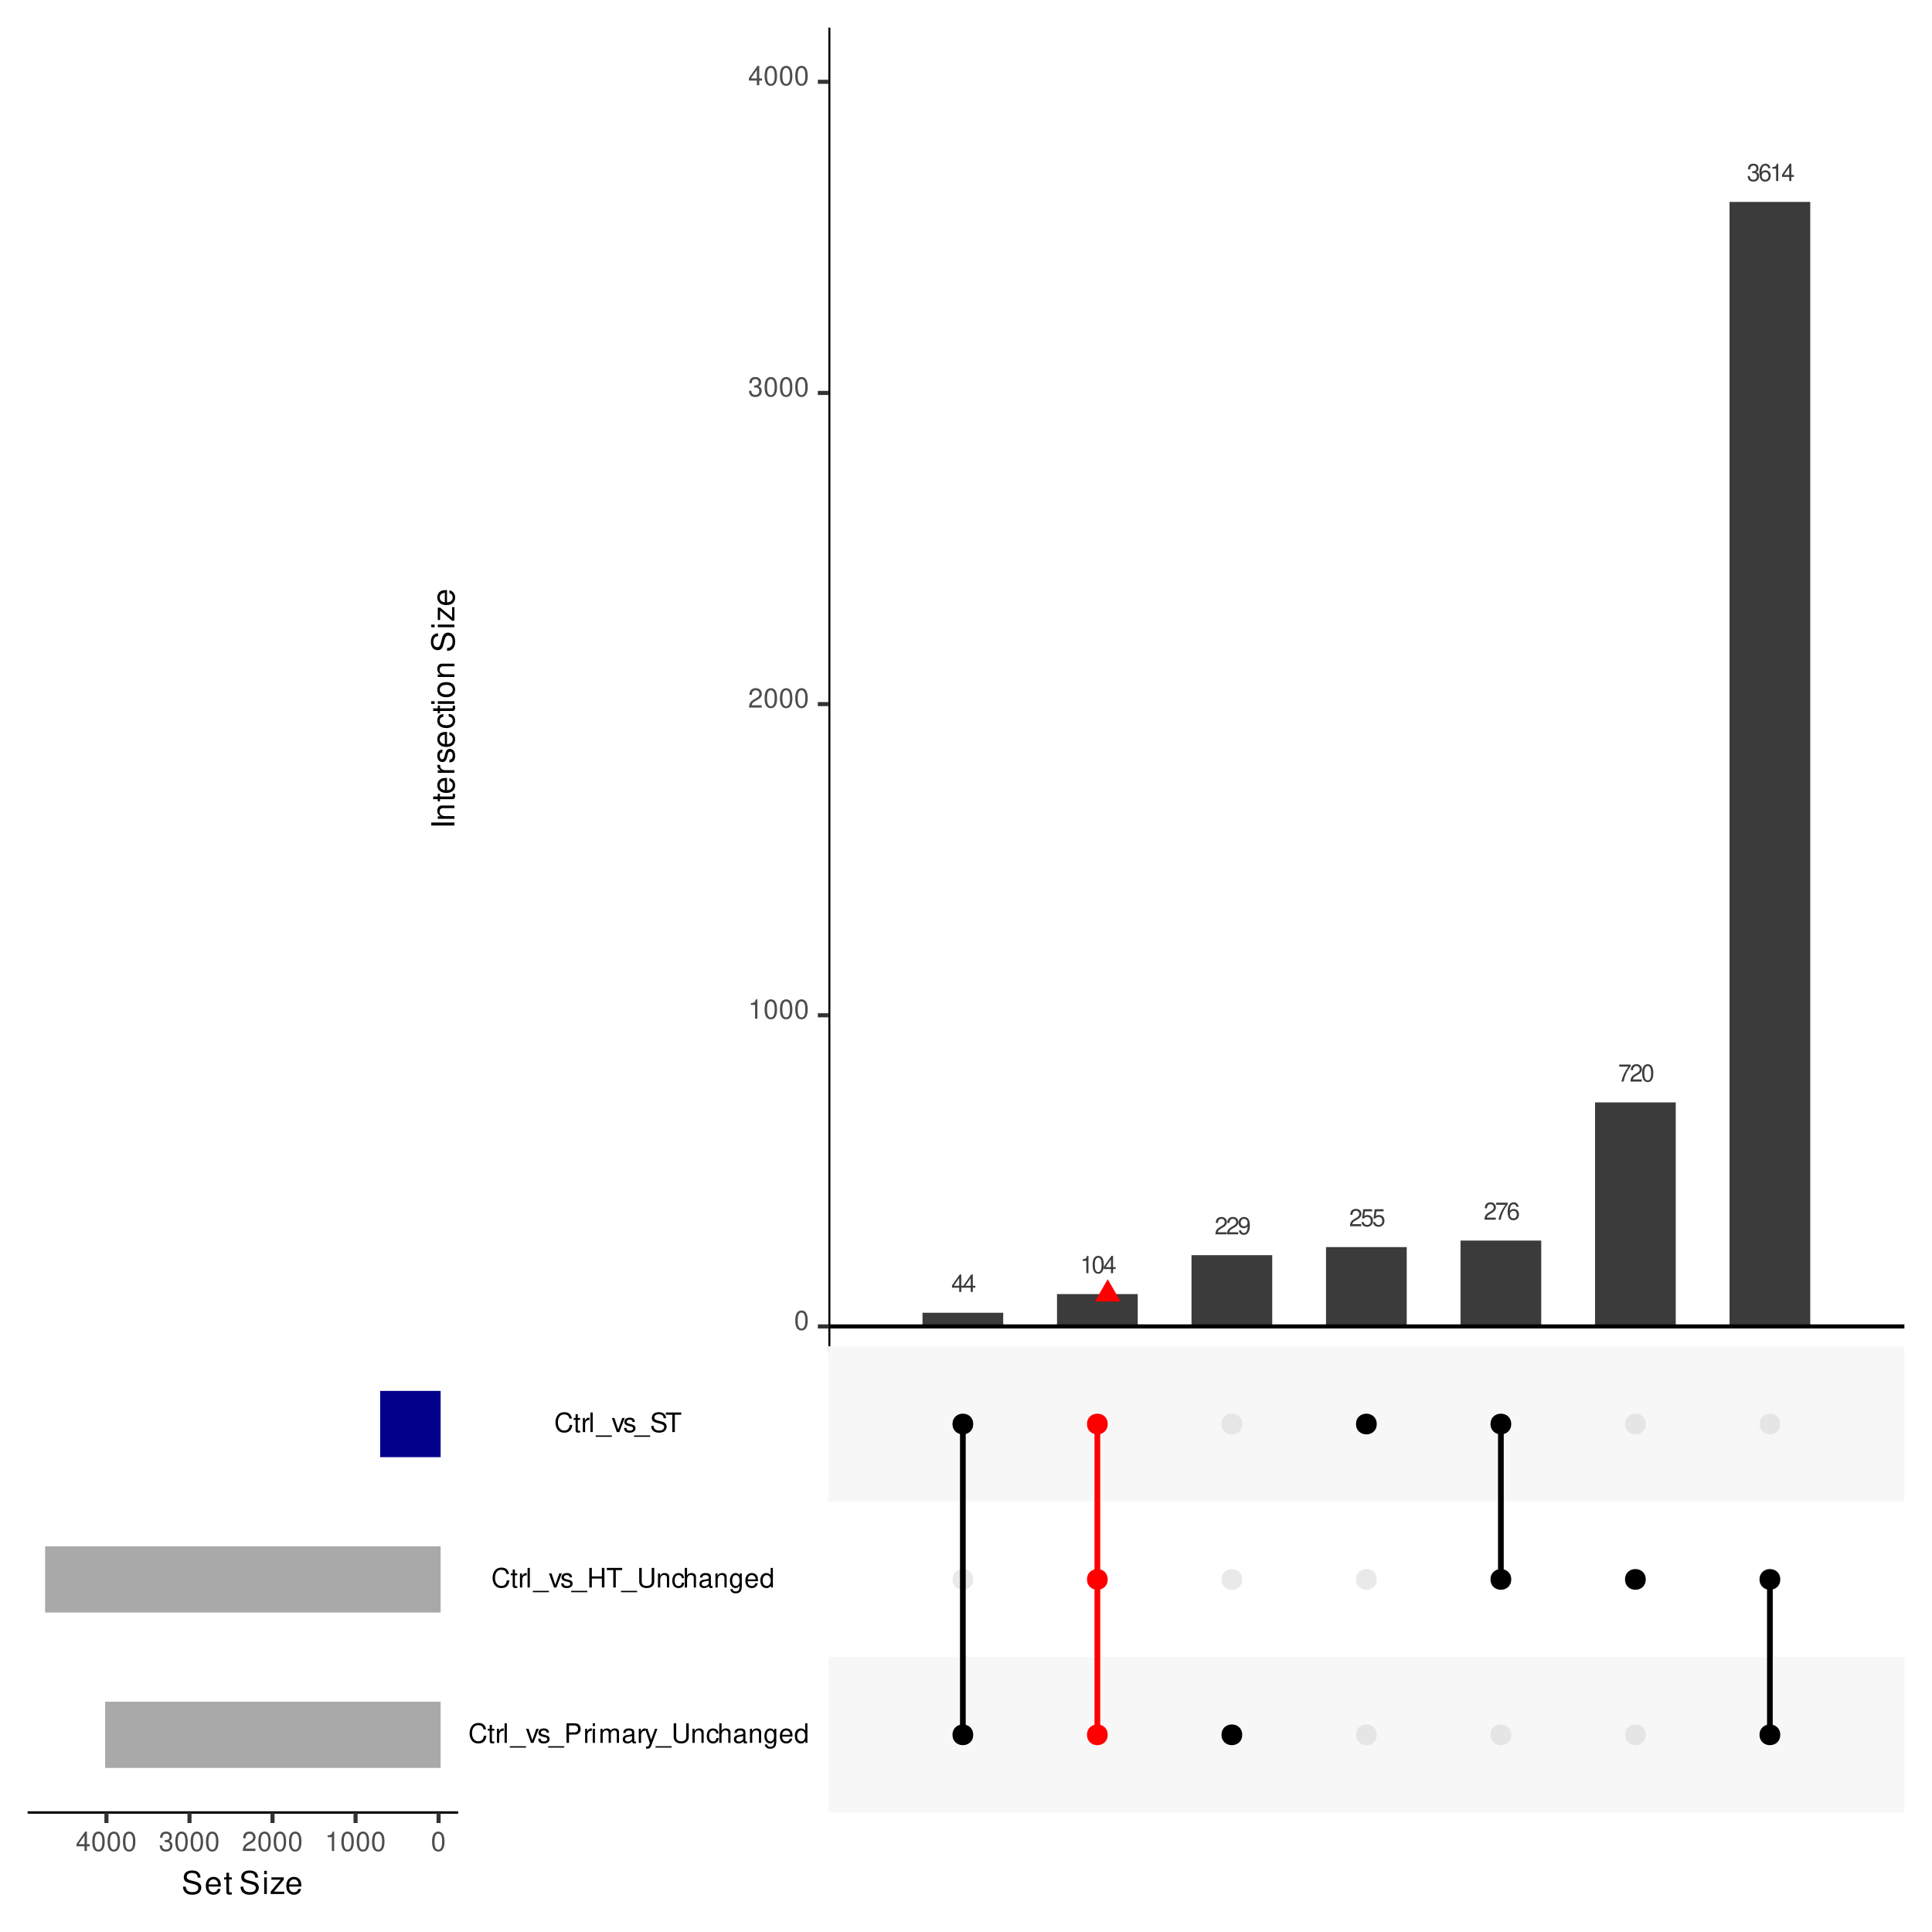 <?xml version="1.0" encoding="UTF-8"?>
<svg xmlns="http://www.w3.org/2000/svg" xmlns:xlink="http://www.w3.org/1999/xlink" width="504pt" height="504pt" viewBox="0 0 504 504" version="1.1">
<defs>
<g>
<symbol overflow="visible" id="glyph0-0">
<path style="stroke:none;" d=""/>
</symbol>
<symbol overflow="visible" id="glyph0-1">
<path style="stroke:none;" d="M 2.047 -1.094 L 2.047 0 L 2.594 0 L 2.594 -1.094 L 3.266 -1.094 L 3.266 -1.594 L 2.594 -1.594 L 2.594 -4.531 L 2.188 -4.531 L 0.172 -1.672 L 0.172 -1.094 Z M 2.047 -1.594 L 0.656 -1.594 L 2.047 -3.594 Z M 2.047 -1.594 "/>
</symbol>
<symbol overflow="visible" id="glyph0-2">
<path style="stroke:none;" d="M 1.625 -3.234 L 1.625 0 L 2.172 0 L 2.172 -4.531 L 1.812 -4.531 C 1.609 -3.828 1.484 -3.734 0.641 -3.625 L 0.641 -3.234 Z M 1.625 -3.234 "/>
</symbol>
<symbol overflow="visible" id="glyph0-3">
<path style="stroke:none;" d="M 1.719 -4.531 C 1.312 -4.531 0.938 -4.344 0.703 -4.031 C 0.406 -3.641 0.266 -3.031 0.266 -2.188 C 0.266 -0.672 0.766 0.141 1.719 0.141 C 2.656 0.141 3.172 -0.672 3.172 -2.156 C 3.172 -3.031 3.031 -3.625 2.75 -4.031 C 2.516 -4.344 2.141 -4.531 1.719 -4.531 Z M 1.719 -4.047 C 2.312 -4.047 2.609 -3.438 2.609 -2.203 C 2.609 -0.922 2.328 -0.312 1.703 -0.312 C 1.125 -0.312 0.828 -0.938 0.828 -2.188 C 0.828 -3.438 1.125 -4.047 1.719 -4.047 Z M 1.719 -4.047 "/>
</symbol>
<symbol overflow="visible" id="glyph0-4">
<path style="stroke:none;" d="M 3.172 -0.547 L 0.828 -0.547 C 0.891 -0.922 1.094 -1.156 1.641 -1.484 L 2.266 -1.844 C 2.875 -2.188 3.203 -2.656 3.203 -3.203 C 3.203 -3.578 3.047 -3.938 2.781 -4.172 C 2.531 -4.422 2.203 -4.531 1.781 -4.531 C 1.219 -4.531 0.797 -4.328 0.547 -3.938 C 0.391 -3.703 0.328 -3.422 0.312 -2.969 L 0.859 -2.969 C 0.891 -3.266 0.922 -3.453 1 -3.609 C 1.141 -3.875 1.422 -4.047 1.766 -4.047 C 2.266 -4.047 2.641 -3.688 2.641 -3.203 C 2.641 -2.828 2.438 -2.516 2.031 -2.297 L 1.453 -1.953 C 0.531 -1.422 0.266 -1 0.219 0 L 3.172 0 Z M 3.172 -0.547 "/>
</symbol>
<symbol overflow="visible" id="glyph0-5">
<path style="stroke:none;" d="M 0.328 -1.031 C 0.438 -0.297 0.922 0.141 1.594 0.141 C 2.094 0.141 2.531 -0.094 2.781 -0.5 C 3.062 -0.953 3.188 -1.5 3.188 -2.312 C 3.188 -3.078 3.078 -3.562 2.812 -3.969 C 2.562 -4.328 2.188 -4.531 1.688 -4.531 C 0.844 -4.531 0.234 -3.891 0.234 -3.016 C 0.234 -2.188 0.797 -1.594 1.609 -1.594 C 2.031 -1.594 2.344 -1.75 2.625 -2.094 C 2.609 -0.969 2.266 -0.344 1.625 -0.344 C 1.234 -0.344 0.969 -0.594 0.891 -1.031 Z M 1.688 -4.047 C 2.203 -4.047 2.594 -3.609 2.594 -3.031 C 2.594 -2.469 2.219 -2.094 1.672 -2.094 C 1.141 -2.094 0.797 -2.469 0.797 -3.062 C 0.797 -3.641 1.172 -4.047 1.688 -4.047 Z M 1.688 -4.047 "/>
</symbol>
<symbol overflow="visible" id="glyph0-6">
<path style="stroke:none;" d="M 2.984 -4.438 L 0.688 -4.438 L 0.359 -2.031 L 0.859 -2.031 C 1.125 -2.328 1.328 -2.438 1.688 -2.438 C 2.281 -2.438 2.656 -2.031 2.656 -1.375 C 2.656 -0.734 2.281 -0.344 1.672 -0.344 C 1.203 -0.344 0.906 -0.594 0.766 -1.094 L 0.219 -1.094 C 0.297 -0.734 0.359 -0.547 0.484 -0.391 C 0.734 -0.047 1.188 0.141 1.688 0.141 C 2.594 0.141 3.219 -0.5 3.219 -1.453 C 3.219 -2.328 2.625 -2.922 1.781 -2.922 C 1.469 -2.922 1.219 -2.844 0.953 -2.656 L 1.141 -3.891 L 2.984 -3.891 Z M 2.984 -4.438 "/>
</symbol>
<symbol overflow="visible" id="glyph0-7">
<path style="stroke:none;" d="M 3.266 -4.438 L 0.281 -4.438 L 0.281 -3.891 L 2.688 -3.891 C 1.625 -2.391 1.203 -1.453 0.859 0 L 1.453 0 C 1.703 -1.422 2.25 -2.641 3.266 -3.984 Z M 3.266 -4.438 "/>
</symbol>
<symbol overflow="visible" id="glyph0-8">
<path style="stroke:none;" d="M 3.125 -3.359 C 3.016 -4.094 2.531 -4.531 1.859 -4.531 C 1.375 -4.531 0.938 -4.297 0.672 -3.891 C 0.391 -3.438 0.266 -2.891 0.266 -2.062 C 0.266 -1.297 0.375 -0.828 0.641 -0.422 C 0.891 -0.047 1.266 0.141 1.766 0.141 C 2.609 0.141 3.219 -0.484 3.219 -1.375 C 3.219 -2.203 2.656 -2.797 1.859 -2.797 C 1.422 -2.797 1.078 -2.625 0.828 -2.297 C 0.844 -3.422 1.188 -4.047 1.828 -4.047 C 2.219 -4.047 2.484 -3.797 2.562 -3.359 Z M 1.781 -2.312 C 2.312 -2.312 2.656 -1.938 2.656 -1.328 C 2.656 -0.766 2.281 -0.344 1.766 -0.344 C 1.25 -0.344 0.859 -0.781 0.859 -1.359 C 0.859 -1.922 1.234 -2.312 1.781 -2.312 Z M 1.781 -2.312 "/>
</symbol>
<symbol overflow="visible" id="glyph0-9">
<path style="stroke:none;" d="M 1.391 -2.094 L 1.688 -2.094 C 2.281 -2.094 2.609 -1.797 2.609 -1.266 C 2.609 -0.688 2.266 -0.344 1.688 -0.344 C 1.078 -0.344 0.797 -0.656 0.75 -1.312 L 0.203 -1.312 C 0.219 -0.953 0.281 -0.719 0.391 -0.516 C 0.625 -0.078 1.062 0.141 1.672 0.141 C 2.578 0.141 3.172 -0.406 3.172 -1.266 C 3.172 -1.844 2.953 -2.156 2.422 -2.344 C 2.828 -2.516 3.031 -2.828 3.031 -3.281 C 3.031 -4.062 2.531 -4.531 1.688 -4.531 C 0.797 -4.531 0.312 -4.031 0.297 -3.062 L 0.844 -3.062 C 0.859 -3.344 0.875 -3.5 0.953 -3.641 C 1.078 -3.891 1.344 -4.047 1.688 -4.047 C 2.188 -4.047 2.469 -3.75 2.469 -3.266 C 2.469 -2.938 2.359 -2.75 2.125 -2.641 C 1.969 -2.578 1.766 -2.562 1.391 -2.547 Z M 1.391 -2.094 "/>
</symbol>
<symbol overflow="visible" id="glyph1-0">
<path style="stroke:none;" d=""/>
</symbol>
<symbol overflow="visible" id="glyph1-1">
<path style="stroke:none;" d="M 1.922 -5.062 C 1.469 -5.062 1.047 -4.844 0.781 -4.516 C 0.469 -4.062 0.297 -3.391 0.297 -2.453 C 0.297 -0.734 0.859 0.156 1.922 0.156 C 2.969 0.156 3.547 -0.734 3.547 -2.406 C 3.547 -3.391 3.391 -4.047 3.062 -4.516 C 2.812 -4.859 2.391 -5.062 1.922 -5.062 Z M 1.922 -4.516 C 2.594 -4.516 2.922 -3.844 2.922 -2.469 C 2.922 -1.016 2.594 -0.344 1.906 -0.344 C 1.266 -0.344 0.938 -1.047 0.938 -2.438 C 0.938 -3.844 1.266 -4.516 1.922 -4.516 Z M 1.922 -4.516 "/>
</symbol>
<symbol overflow="visible" id="glyph1-2">
<path style="stroke:none;" d="M 1.812 -3.609 L 1.812 0 L 2.422 0 L 2.422 -5.062 L 2.016 -5.062 C 1.812 -4.281 1.672 -4.172 0.719 -4.047 L 0.719 -3.609 Z M 1.812 -3.609 "/>
</symbol>
<symbol overflow="visible" id="glyph1-3">
<path style="stroke:none;" d="M 3.547 -0.609 L 0.938 -0.609 C 1 -1.031 1.219 -1.297 1.828 -1.672 L 2.531 -2.062 C 3.219 -2.438 3.578 -2.969 3.578 -3.578 C 3.578 -4 3.406 -4.391 3.109 -4.672 C 2.828 -4.938 2.453 -5.062 1.984 -5.062 C 1.359 -5.062 0.891 -4.844 0.609 -4.406 C 0.438 -4.141 0.359 -3.828 0.344 -3.312 L 0.969 -3.312 C 0.984 -3.656 1.031 -3.859 1.109 -4.031 C 1.281 -4.328 1.594 -4.516 1.969 -4.516 C 2.531 -4.516 2.953 -4.109 2.953 -3.562 C 2.953 -3.156 2.719 -2.812 2.281 -2.562 L 1.625 -2.188 C 0.594 -1.594 0.297 -1.109 0.234 0 L 3.547 0 Z M 3.547 -0.609 "/>
</symbol>
<symbol overflow="visible" id="glyph1-4">
<path style="stroke:none;" d="M 1.547 -2.328 L 1.891 -2.328 C 2.562 -2.328 2.906 -2.016 2.906 -1.406 C 2.906 -0.766 2.531 -0.391 1.891 -0.391 C 1.219 -0.391 0.875 -0.734 0.844 -1.469 L 0.219 -1.469 C 0.25 -1.062 0.328 -0.797 0.438 -0.578 C 0.703 -0.078 1.188 0.156 1.859 0.156 C 2.891 0.156 3.547 -0.453 3.547 -1.406 C 3.547 -2.062 3.297 -2.406 2.703 -2.625 C 3.156 -2.812 3.391 -3.156 3.391 -3.672 C 3.391 -4.531 2.828 -5.062 1.891 -5.062 C 0.875 -5.062 0.344 -4.5 0.328 -3.438 L 0.938 -3.438 C 0.953 -3.734 0.984 -3.906 1.062 -4.062 C 1.203 -4.359 1.5 -4.516 1.891 -4.516 C 2.438 -4.516 2.766 -4.188 2.766 -3.641 C 2.766 -3.297 2.641 -3.078 2.359 -2.953 C 2.203 -2.891 1.969 -2.859 1.547 -2.844 Z M 1.547 -2.328 "/>
</symbol>
<symbol overflow="visible" id="glyph1-5">
<path style="stroke:none;" d="M 2.281 -1.219 L 2.281 0 L 2.906 0 L 2.906 -1.219 L 3.641 -1.219 L 3.641 -1.781 L 2.906 -1.781 L 2.906 -5.062 L 2.453 -5.062 L 0.203 -1.875 L 0.203 -1.219 Z M 2.281 -1.781 L 0.734 -1.781 L 2.281 -4.016 Z M 2.281 -1.781 "/>
</symbol>
<symbol overflow="visible" id="glyph1-6">
<path style="stroke:none;" d="M 4.641 -3.516 C 4.438 -4.641 3.781 -5.188 2.672 -5.188 C 1.984 -5.188 1.422 -4.969 1.047 -4.547 C 0.594 -4.047 0.344 -3.312 0.344 -2.484 C 0.344 -1.656 0.594 -0.938 1.078 -0.438 C 1.469 -0.031 1.969 0.156 2.641 0.156 C 3.891 0.156 4.578 -0.516 4.734 -1.859 L 4.062 -1.859 C 4.016 -1.516 3.938 -1.281 3.844 -1.078 C 3.625 -0.656 3.188 -0.406 2.641 -0.406 C 1.625 -0.406 0.984 -1.219 0.984 -2.5 C 0.984 -3.812 1.594 -4.609 2.594 -4.609 C 3 -4.609 3.391 -4.5 3.594 -4.297 C 3.781 -4.109 3.891 -3.906 3.969 -3.516 Z M 4.641 -3.516 "/>
</symbol>
<symbol overflow="visible" id="glyph1-7">
<path style="stroke:none;" d="M 1.781 -3.672 L 1.172 -3.672 L 1.172 -4.672 L 0.594 -4.672 L 0.594 -3.672 L 0.094 -3.672 L 0.094 -3.188 L 0.594 -3.188 L 0.594 -0.422 C 0.594 -0.047 0.844 0.156 1.297 0.156 C 1.453 0.156 1.578 0.141 1.781 0.109 L 1.781 -0.375 C 1.688 -0.359 1.609 -0.344 1.5 -0.344 C 1.25 -0.344 1.172 -0.422 1.172 -0.672 L 1.172 -3.188 L 1.781 -3.188 Z M 1.781 -3.672 "/>
</symbol>
<symbol overflow="visible" id="glyph1-8">
<path style="stroke:none;" d="M 0.484 -3.672 L 0.484 0 L 1.078 0 L 1.078 -1.906 C 1.078 -2.781 1.438 -3.172 2.25 -3.156 L 2.25 -3.75 C 2.156 -3.766 2.094 -3.766 2.016 -3.766 C 1.641 -3.766 1.359 -3.547 1.016 -3 L 1.016 -3.672 Z M 0.484 -3.672 "/>
</symbol>
<symbol overflow="visible" id="glyph1-9">
<path style="stroke:none;" d="M 1.062 -5.109 L 0.469 -5.109 L 0.469 0 L 1.062 0 Z M 1.062 -5.109 "/>
</symbol>
<symbol overflow="visible" id="glyph1-10">
<path style="stroke:none;" d="M 4.047 0.875 L -0.156 0.875 L -0.156 1.234 L 4.047 1.234 Z M 4.047 0.875 "/>
</symbol>
<symbol overflow="visible" id="glyph1-11">
<path style="stroke:none;" d="M 2 0 L 3.406 -3.672 L 2.75 -3.672 L 1.703 -0.688 L 0.734 -3.672 L 0.062 -3.672 L 1.359 0 Z M 2 0 "/>
</symbol>
<symbol overflow="visible" id="glyph1-12">
<path style="stroke:none;" d="M 3.062 -2.641 C 3.062 -3.359 2.578 -3.766 1.734 -3.766 C 0.875 -3.766 0.328 -3.328 0.328 -2.656 C 0.328 -2.078 0.625 -1.812 1.484 -1.594 L 2.031 -1.469 C 2.438 -1.359 2.609 -1.219 2.609 -0.953 C 2.609 -0.609 2.266 -0.375 1.75 -0.375 C 1.438 -0.375 1.172 -0.469 1.016 -0.625 C 0.938 -0.734 0.891 -0.828 0.859 -1.094 L 0.234 -1.094 C 0.266 -0.25 0.734 0.156 1.703 0.156 C 2.625 0.156 3.219 -0.297 3.219 -1 C 3.219 -1.547 2.906 -1.844 2.172 -2.016 L 1.609 -2.156 C 1.141 -2.266 0.938 -2.422 0.938 -2.688 C 0.938 -3.031 1.234 -3.234 1.719 -3.234 C 2.188 -3.234 2.438 -3.031 2.453 -2.641 Z M 3.062 -2.641 "/>
</symbol>
<symbol overflow="visible" id="glyph1-13">
<path style="stroke:none;" d="M 1.281 -2.156 L 2.891 -2.156 C 3.297 -2.156 3.609 -2.281 3.875 -2.531 C 4.188 -2.812 4.312 -3.141 4.312 -3.609 C 4.312 -4.562 3.75 -5.109 2.75 -5.109 L 0.641 -5.109 L 0.641 0 L 1.281 0 Z M 1.281 -2.734 L 1.281 -4.531 L 2.641 -4.531 C 3.266 -4.531 3.641 -4.188 3.641 -3.641 C 3.641 -3.078 3.266 -2.734 2.641 -2.734 Z M 1.281 -2.734 "/>
</symbol>
<symbol overflow="visible" id="glyph1-14">
<path style="stroke:none;" d="M 1.047 -3.672 L 0.469 -3.672 L 0.469 0 L 1.047 0 Z M 1.047 -5.109 L 0.469 -5.109 L 0.469 -4.375 L 1.047 -4.375 Z M 1.047 -5.109 "/>
</symbol>
<symbol overflow="visible" id="glyph1-15">
<path style="stroke:none;" d="M 0.484 -3.672 L 0.484 0 L 1.078 0 L 1.078 -2.297 C 1.078 -2.828 1.469 -3.266 1.938 -3.266 C 2.375 -3.266 2.625 -3 2.625 -2.531 L 2.625 0 L 3.203 0 L 3.203 -2.297 C 3.203 -2.828 3.594 -3.266 4.062 -3.266 C 4.5 -3.266 4.75 -2.984 4.75 -2.531 L 4.75 0 L 5.328 0 L 5.328 -2.75 C 5.328 -3.406 4.953 -3.766 4.266 -3.766 C 3.781 -3.766 3.484 -3.625 3.141 -3.219 C 2.922 -3.609 2.625 -3.766 2.156 -3.766 C 1.672 -3.766 1.344 -3.594 1.031 -3.156 L 1.031 -3.672 Z M 0.484 -3.672 "/>
</symbol>
<symbol overflow="visible" id="glyph1-16">
<path style="stroke:none;" d="M 3.75 -0.344 C 3.688 -0.328 3.656 -0.328 3.625 -0.328 C 3.422 -0.328 3.297 -0.438 3.297 -0.609 L 3.297 -2.766 C 3.297 -3.422 2.828 -3.766 1.922 -3.766 C 1.391 -3.766 0.953 -3.625 0.703 -3.344 C 0.531 -3.156 0.469 -2.953 0.453 -2.578 L 1.047 -2.578 C 1.094 -3.031 1.359 -3.234 1.906 -3.234 C 2.438 -3.234 2.719 -3.031 2.719 -2.688 L 2.719 -2.531 C 2.719 -2.281 2.594 -2.188 2.109 -2.125 C 1.281 -2.016 1.156 -2 0.938 -1.906 C 0.516 -1.719 0.297 -1.406 0.297 -0.922 C 0.297 -0.266 0.75 0.156 1.5 0.156 C 1.953 0.156 2.328 0 2.75 -0.375 C 2.781 0 2.969 0.156 3.344 0.156 C 3.469 0.156 3.547 0.141 3.75 0.094 Z M 2.719 -1.156 C 2.719 -0.953 2.672 -0.844 2.484 -0.672 C 2.25 -0.469 1.969 -0.344 1.625 -0.344 C 1.172 -0.344 0.906 -0.562 0.906 -0.938 C 0.906 -1.328 1.156 -1.516 1.781 -1.609 C 2.406 -1.688 2.531 -1.719 2.719 -1.812 Z M 2.719 -1.156 "/>
</symbol>
<symbol overflow="visible" id="glyph1-17">
<path style="stroke:none;" d="M 2.719 -3.672 L 1.703 -0.812 L 0.766 -3.672 L 0.141 -3.672 L 1.375 0.016 L 1.156 0.594 C 1.062 0.859 0.938 0.953 0.688 0.953 C 0.594 0.953 0.5 0.938 0.375 0.906 L 0.375 1.438 C 0.5 1.5 0.609 1.531 0.766 1.531 C 0.953 1.531 1.156 1.469 1.312 1.344 C 1.5 1.219 1.609 1.062 1.719 0.766 L 3.344 -3.672 Z M 2.719 -3.672 "/>
</symbol>
<symbol overflow="visible" id="glyph1-18">
<path style="stroke:none;" d="M 3.859 -5.109 L 3.859 -1.516 C 3.859 -0.828 3.359 -0.406 2.547 -0.406 C 2.172 -0.406 1.859 -0.5 1.609 -0.672 C 1.359 -0.875 1.25 -1.141 1.25 -1.516 L 1.25 -5.109 L 0.594 -5.109 L 0.594 -1.516 C 0.594 -0.484 1.344 0.156 2.547 0.156 C 3.75 0.156 4.516 -0.5 4.516 -1.516 L 4.516 -5.109 Z M 3.859 -5.109 "/>
</symbol>
<symbol overflow="visible" id="glyph1-19">
<path style="stroke:none;" d="M 0.484 -3.672 L 0.484 0 L 1.078 0 L 1.078 -2.016 C 1.078 -2.766 1.469 -3.266 2.078 -3.266 C 2.531 -3.266 2.828 -2.984 2.828 -2.547 L 2.828 0 L 3.406 0 L 3.406 -2.766 C 3.406 -3.375 2.953 -3.766 2.25 -3.766 C 1.703 -3.766 1.344 -3.562 1.031 -3.047 L 1.031 -3.672 Z M 0.484 -3.672 "/>
</symbol>
<symbol overflow="visible" id="glyph1-20">
<path style="stroke:none;" d="M 3.297 -2.438 C 3.266 -2.797 3.188 -3.031 3.047 -3.234 C 2.797 -3.562 2.359 -3.766 1.844 -3.766 C 0.859 -3.766 0.219 -2.984 0.219 -1.766 C 0.219 -0.594 0.844 0.156 1.844 0.156 C 2.719 0.156 3.266 -0.359 3.344 -1.266 L 2.75 -1.266 C 2.656 -0.672 2.359 -0.375 1.859 -0.375 C 1.219 -0.375 0.828 -0.906 0.828 -1.766 C 0.828 -2.688 1.203 -3.234 1.844 -3.234 C 2.328 -3.234 2.641 -2.953 2.703 -2.438 Z M 3.297 -2.438 "/>
</symbol>
<symbol overflow="visible" id="glyph1-21">
<path style="stroke:none;" d="M 0.484 -5.109 L 0.484 0 L 1.078 0 L 1.078 -2.016 C 1.078 -2.766 1.469 -3.266 2.062 -3.266 C 2.266 -3.266 2.438 -3.203 2.578 -3.094 C 2.75 -2.969 2.828 -2.797 2.828 -2.547 L 2.828 0 L 3.406 0 L 3.406 -2.766 C 3.406 -3.391 2.969 -3.766 2.25 -3.766 C 1.734 -3.766 1.406 -3.609 1.078 -3.156 L 1.078 -5.109 Z M 0.484 -5.109 "/>
</symbol>
<symbol overflow="visible" id="glyph1-22">
<path style="stroke:none;" d="M 2.828 -3.672 L 2.828 -3.141 C 2.531 -3.578 2.219 -3.766 1.75 -3.766 C 0.859 -3.766 0.25 -2.953 0.25 -1.766 C 0.25 -1.156 0.391 -0.703 0.703 -0.344 C 0.984 -0.016 1.328 0.156 1.703 0.156 C 2.156 0.156 2.469 -0.031 2.766 -0.5 L 2.766 -0.312 C 2.766 0.672 2.5 1.031 1.766 1.031 C 1.281 1.031 1.016 0.844 0.953 0.422 L 0.359 0.422 C 0.422 1.094 0.953 1.531 1.75 1.531 C 2.297 1.531 2.75 1.344 2.984 1.062 C 3.266 0.719 3.359 0.266 3.359 -0.609 L 3.359 -3.672 Z M 1.812 -3.234 C 2.422 -3.234 2.766 -2.719 2.766 -1.781 C 2.766 -0.891 2.422 -0.375 1.812 -0.375 C 1.203 -0.375 0.859 -0.906 0.859 -1.812 C 0.859 -2.703 1.203 -3.234 1.812 -3.234 Z M 1.812 -3.234 "/>
</symbol>
<symbol overflow="visible" id="glyph1-23">
<path style="stroke:none;" d="M 3.594 -1.641 C 3.594 -2.203 3.547 -2.531 3.438 -2.812 C 3.203 -3.406 2.641 -3.766 1.953 -3.766 C 0.938 -3.766 0.281 -3 0.281 -1.781 C 0.281 -0.578 0.906 0.156 1.953 0.156 C 2.781 0.156 3.359 -0.312 3.516 -1.109 L 2.922 -1.109 C 2.766 -0.625 2.438 -0.375 1.969 -0.375 C 1.594 -0.375 1.281 -0.547 1.078 -0.859 C 0.938 -1.062 0.891 -1.281 0.891 -1.641 Z M 0.906 -2.109 C 0.953 -2.797 1.359 -3.234 1.953 -3.234 C 2.547 -3.234 2.969 -2.766 2.969 -2.109 Z M 0.906 -2.109 "/>
</symbol>
<symbol overflow="visible" id="glyph1-24">
<path style="stroke:none;" d="M 3.469 -5.109 L 2.891 -5.109 L 2.891 -3.203 C 2.641 -3.578 2.25 -3.766 1.75 -3.766 C 0.812 -3.766 0.188 -3.016 0.188 -1.844 C 0.188 -0.609 0.781 0.156 1.781 0.156 C 2.281 0.156 2.625 -0.031 2.953 -0.484 L 2.953 0 L 3.469 0 Z M 1.859 -3.234 C 2.484 -3.234 2.891 -2.672 2.891 -1.797 C 2.891 -0.938 2.484 -0.391 1.859 -0.391 C 1.219 -0.391 0.797 -0.953 0.797 -1.812 C 0.797 -2.656 1.219 -3.234 1.859 -3.234 Z M 1.859 -3.234 "/>
</symbol>
<symbol overflow="visible" id="glyph1-25">
<path style="stroke:none;" d="M 3.859 -2.328 L 3.859 0 L 4.516 0 L 4.516 -5.109 L 3.859 -5.109 L 3.859 -2.891 L 1.234 -2.891 L 1.234 -5.109 L 0.578 -5.109 L 0.578 0 L 1.234 0 L 1.234 -2.328 Z M 3.859 -2.328 "/>
</symbol>
<symbol overflow="visible" id="glyph1-26">
<path style="stroke:none;" d="M 2.484 -4.531 L 4.156 -4.531 L 4.156 -5.109 L 0.141 -5.109 L 0.141 -4.531 L 1.828 -4.531 L 1.828 0 L 2.484 0 Z M 2.484 -4.531 "/>
</symbol>
<symbol overflow="visible" id="glyph1-27">
<path style="stroke:none;" d="M 4.172 -3.609 C 4.172 -3.953 4.156 -4.047 4.031 -4.297 C 3.766 -4.875 3.156 -5.188 2.297 -5.188 C 1.188 -5.188 0.484 -4.609 0.484 -3.688 C 0.484 -3.062 0.812 -2.672 1.484 -2.5 L 2.766 -2.156 C 3.406 -2 3.703 -1.734 3.703 -1.344 C 3.703 -1.062 3.547 -0.781 3.328 -0.625 C 3.125 -0.484 2.812 -0.406 2.391 -0.406 C 1.828 -0.406 1.469 -0.547 1.219 -0.844 C 1.031 -1.062 0.938 -1.312 0.953 -1.625 L 0.344 -1.625 C 0.344 -1.156 0.438 -0.844 0.641 -0.562 C 0.984 -0.078 1.578 0.156 2.359 0.156 C 2.969 0.156 3.453 0.016 3.781 -0.234 C 4.125 -0.5 4.344 -0.953 4.344 -1.406 C 4.344 -2.031 3.953 -2.484 3.266 -2.688 L 1.984 -3.031 C 1.359 -3.188 1.141 -3.391 1.141 -3.781 C 1.141 -4.297 1.594 -4.641 2.281 -4.641 C 3.094 -4.641 3.547 -4.281 3.562 -3.609 Z M 4.172 -3.609 "/>
</symbol>
<symbol overflow="visible" id="glyph2-0">
<path style="stroke:none;" d=""/>
</symbol>
<symbol overflow="visible" id="glyph2-1">
<path style="stroke:none;" d="M -6.047 -1.609 L -6.047 -0.828 L 0 -0.828 L 0 -1.609 Z M -6.047 -1.609 "/>
</symbol>
<symbol overflow="visible" id="glyph2-2">
<path style="stroke:none;" d="M -4.344 -0.578 L 0 -0.578 L 0 -1.281 L -2.391 -1.281 C -3.281 -1.281 -3.859 -1.75 -3.859 -2.453 C -3.859 -3 -3.531 -3.359 -3.016 -3.359 L 0 -3.359 L 0 -4.047 L -3.281 -4.047 C -4 -4.047 -4.469 -3.5 -4.469 -2.656 C -4.469 -2.016 -4.219 -1.594 -3.625 -1.219 L -4.344 -1.219 Z M -4.344 -0.578 "/>
</symbol>
<symbol overflow="visible" id="glyph2-3">
<path style="stroke:none;" d="M -4.344 -2.109 L -4.344 -1.391 L -5.547 -1.391 L -5.547 -0.703 L -4.344 -0.703 L -4.344 -0.109 L -3.781 -0.109 L -3.781 -0.703 L -0.5 -0.703 C -0.047 -0.703 0.188 -1 0.188 -1.547 C 0.188 -1.719 0.172 -1.875 0.125 -2.109 L -0.453 -2.109 C -0.422 -2.016 -0.422 -1.922 -0.422 -1.781 C -0.422 -1.484 -0.5 -1.391 -0.812 -1.391 L -3.781 -1.391 L -3.781 -2.109 Z M -4.344 -2.109 "/>
</symbol>
<symbol overflow="visible" id="glyph2-4">
<path style="stroke:none;" d="M -1.938 -4.25 C -2.609 -4.25 -3 -4.203 -3.328 -4.078 C -4.047 -3.797 -4.469 -3.141 -4.469 -2.328 C -4.469 -1.109 -3.547 -0.328 -2.109 -0.328 C -0.688 -0.328 0.188 -1.078 0.188 -2.312 C 0.188 -3.297 -0.375 -3.984 -1.312 -4.172 L -1.312 -3.469 C -0.75 -3.281 -0.453 -2.891 -0.453 -2.328 C -0.453 -1.891 -0.641 -1.516 -1.016 -1.281 C -1.266 -1.125 -1.516 -1.062 -1.938 -1.047 Z M -2.5 -1.062 C -3.312 -1.125 -3.828 -1.625 -3.828 -2.312 C -3.828 -3.016 -3.281 -3.516 -2.5 -3.516 Z M -2.5 -1.062 "/>
</symbol>
<symbol overflow="visible" id="glyph2-5">
<path style="stroke:none;" d="M -4.344 -0.578 L 0 -0.578 L 0 -1.266 L -2.25 -1.266 C -3.297 -1.281 -3.766 -1.703 -3.734 -2.656 L -4.453 -2.656 C -4.469 -2.547 -4.469 -2.484 -4.469 -2.391 C -4.469 -1.953 -4.203 -1.609 -3.562 -1.219 L -4.344 -1.219 Z M -4.344 -0.578 "/>
</symbol>
<symbol overflow="visible" id="glyph2-6">
<path style="stroke:none;" d="M -3.141 -3.641 C -3.984 -3.625 -4.469 -3.062 -4.469 -2.062 C -4.469 -1.047 -3.953 -0.391 -3.141 -0.391 C -2.469 -0.391 -2.141 -0.734 -1.891 -1.766 L -1.734 -2.422 C -1.625 -2.891 -1.438 -3.094 -1.141 -3.094 C -0.719 -3.094 -0.453 -2.688 -0.453 -2.078 C -0.453 -1.703 -0.562 -1.391 -0.734 -1.219 C -0.859 -1.109 -0.984 -1.047 -1.297 -1.016 L -1.297 -0.281 C -0.297 -0.312 0.188 -0.875 0.188 -2.016 C 0.188 -3.109 -0.344 -3.812 -1.188 -3.812 C -1.828 -3.812 -2.188 -3.438 -2.391 -2.578 L -2.562 -1.922 C -2.688 -1.359 -2.875 -1.109 -3.172 -1.109 C -3.578 -1.109 -3.828 -1.469 -3.828 -2.031 C -3.828 -2.594 -3.594 -2.891 -3.141 -2.906 Z M -3.141 -3.641 "/>
</symbol>
<symbol overflow="visible" id="glyph2-7">
<path style="stroke:none;" d="M -2.891 -3.906 C -3.312 -3.875 -3.578 -3.781 -3.828 -3.625 C -4.234 -3.312 -4.469 -2.797 -4.469 -2.188 C -4.469 -1.016 -3.547 -0.25 -2.094 -0.25 C -0.703 -0.25 0.188 -1 0.188 -2.188 C 0.188 -3.219 -0.438 -3.875 -1.5 -3.953 L -1.5 -3.266 C -0.797 -3.141 -0.453 -2.781 -0.453 -2.203 C -0.453 -1.438 -1.062 -0.984 -2.094 -0.984 C -3.188 -0.984 -3.828 -1.422 -3.828 -2.188 C -3.828 -2.766 -3.5 -3.125 -2.891 -3.203 Z M -2.891 -3.906 "/>
</symbol>
<symbol overflow="visible" id="glyph2-8">
<path style="stroke:none;" d="M -4.344 -1.25 L -4.344 -0.562 L 0 -0.562 L 0 -1.25 Z M -6.047 -1.25 L -6.047 -0.547 L -5.172 -0.547 L -5.172 -1.25 Z M -6.047 -1.25 "/>
</symbol>
<symbol overflow="visible" id="glyph2-9">
<path style="stroke:none;" d="M -4.469 -2.25 C -4.469 -1.031 -3.594 -0.297 -2.141 -0.297 C -0.672 -0.297 0.188 -1.031 0.188 -2.266 C 0.188 -3.5 -0.688 -4.234 -2.109 -4.234 C -3.625 -4.234 -4.469 -3.516 -4.469 -2.25 Z M -3.828 -2.266 C -3.828 -3.047 -3.188 -3.516 -2.109 -3.516 C -1.094 -3.516 -0.453 -3.031 -0.453 -2.266 C -0.453 -1.5 -1.094 -1.016 -2.141 -1.016 C -3.188 -1.016 -3.828 -1.5 -3.828 -2.266 Z M -3.828 -2.266 "/>
</symbol>
<symbol overflow="visible" id="glyph2-10">
<path style="stroke:none;" d=""/>
</symbol>
<symbol overflow="visible" id="glyph2-11">
<path style="stroke:none;" d="M -4.266 -4.938 C -4.688 -4.938 -4.797 -4.922 -5.094 -4.781 C -5.781 -4.453 -6.141 -3.75 -6.141 -2.734 C -6.141 -1.406 -5.469 -0.578 -4.375 -0.578 C -3.641 -0.578 -3.172 -0.969 -2.969 -1.766 L -2.562 -3.266 C -2.359 -4.047 -2.062 -4.375 -1.578 -4.375 C -1.266 -4.375 -0.922 -4.203 -0.75 -3.953 C -0.578 -3.703 -0.484 -3.328 -0.484 -2.844 C -0.484 -2.172 -0.641 -1.734 -1 -1.438 C -1.266 -1.219 -1.547 -1.125 -1.922 -1.125 L -1.922 -0.391 C -1.375 -0.406 -1 -0.516 -0.672 -0.75 C -0.094 -1.172 0.188 -1.859 0.188 -2.781 C 0.188 -3.516 0.031 -4.094 -0.281 -4.484 C -0.594 -4.891 -1.141 -5.156 -1.656 -5.156 C -2.406 -5.156 -2.953 -4.688 -3.172 -3.859 L -3.578 -2.344 C -3.781 -1.625 -4.016 -1.359 -4.484 -1.359 C -5.094 -1.359 -5.5 -1.891 -5.5 -2.703 C -5.5 -3.672 -5.062 -4.203 -4.266 -4.219 Z M -4.266 -4.938 "/>
</symbol>
<symbol overflow="visible" id="glyph2-12">
<path style="stroke:none;" d="M -4.344 -3.672 L -4.344 -0.438 L -3.734 -0.438 L -3.734 -2.859 L -0.625 -0.25 L 0 -0.25 L 0 -3.797 L -0.609 -3.797 L -0.609 -1.094 L -3.734 -3.672 Z M -4.344 -3.672 "/>
</symbol>
<symbol overflow="visible" id="glyph3-0">
<path style="stroke:none;" d=""/>
</symbol>
<symbol overflow="visible" id="glyph3-1">
<path style="stroke:none;" d="M 4.938 -4.266 C 4.938 -4.688 4.922 -4.797 4.781 -5.094 C 4.453 -5.781 3.75 -6.141 2.734 -6.141 C 1.406 -6.141 0.578 -5.469 0.578 -4.375 C 0.578 -3.641 0.969 -3.172 1.766 -2.969 L 3.266 -2.562 C 4.047 -2.359 4.375 -2.062 4.375 -1.578 C 4.375 -1.266 4.203 -0.922 3.953 -0.75 C 3.703 -0.578 3.328 -0.484 2.844 -0.484 C 2.172 -0.484 1.734 -0.641 1.438 -1 C 1.219 -1.266 1.125 -1.547 1.125 -1.922 L 0.391 -1.922 C 0.406 -1.375 0.516 -1 0.75 -0.672 C 1.172 -0.094 1.859 0.188 2.781 0.188 C 3.516 0.188 4.094 0.031 4.484 -0.281 C 4.891 -0.594 5.156 -1.141 5.156 -1.656 C 5.156 -2.406 4.688 -2.953 3.859 -3.172 L 2.344 -3.578 C 1.625 -3.781 1.359 -4.016 1.359 -4.484 C 1.359 -5.094 1.891 -5.5 2.703 -5.5 C 3.672 -5.5 4.203 -5.062 4.219 -4.266 Z M 4.938 -4.266 "/>
</symbol>
<symbol overflow="visible" id="glyph3-2">
<path style="stroke:none;" d="M 4.25 -1.938 C 4.25 -2.609 4.203 -3 4.078 -3.328 C 3.797 -4.047 3.141 -4.469 2.328 -4.469 C 1.109 -4.469 0.328 -3.547 0.328 -2.109 C 0.328 -0.688 1.078 0.188 2.312 0.188 C 3.297 0.188 3.984 -0.375 4.172 -1.312 L 3.469 -1.312 C 3.281 -0.75 2.891 -0.453 2.328 -0.453 C 1.891 -0.453 1.516 -0.641 1.281 -1.016 C 1.125 -1.266 1.062 -1.516 1.047 -1.938 Z M 1.062 -2.5 C 1.125 -3.312 1.625 -3.828 2.312 -3.828 C 3.016 -3.828 3.516 -3.281 3.516 -2.5 Z M 1.062 -2.5 "/>
</symbol>
<symbol overflow="visible" id="glyph3-3">
<path style="stroke:none;" d="M 2.109 -4.344 L 1.391 -4.344 L 1.391 -5.547 L 0.703 -5.547 L 0.703 -4.344 L 0.109 -4.344 L 0.109 -3.781 L 0.703 -3.781 L 0.703 -0.5 C 0.703 -0.047 1 0.188 1.547 0.188 C 1.719 0.188 1.875 0.172 2.109 0.125 L 2.109 -0.453 C 2.016 -0.422 1.922 -0.422 1.781 -0.422 C 1.484 -0.422 1.391 -0.5 1.391 -0.812 L 1.391 -3.781 L 2.109 -3.781 Z M 2.109 -4.344 "/>
</symbol>
<symbol overflow="visible" id="glyph3-4">
<path style="stroke:none;" d=""/>
</symbol>
<symbol overflow="visible" id="glyph3-5">
<path style="stroke:none;" d="M 1.25 -4.344 L 0.562 -4.344 L 0.562 0 L 1.25 0 Z M 1.25 -6.047 L 0.547 -6.047 L 0.547 -5.172 L 1.25 -5.172 Z M 1.25 -6.047 "/>
</symbol>
<symbol overflow="visible" id="glyph3-6">
<path style="stroke:none;" d="M 3.672 -4.344 L 0.438 -4.344 L 0.438 -3.734 L 2.859 -3.734 L 0.25 -0.625 L 0.25 0 L 3.797 0 L 3.797 -0.609 L 1.094 -0.609 L 3.672 -3.734 Z M 3.672 -4.344 "/>
</symbol>
</g>
<clipPath id="clip1">
  <path d="M 100.801 0 L 504 0 L 504 352.801 L 100.801 352.801 Z M 100.801 0 "/>
</clipPath>
<clipPath id="clip2">
  <path d="M 216.09 7.199 L 496.797 7.199 L 496.797 362.16 L 216.09 362.16 Z M 216.09 7.199 "/>
</clipPath>
<clipPath id="clip3">
  <path d="M 216.09 305 L 496.797 305 L 496.797 306 L 216.09 306 Z M 216.09 305 "/>
</clipPath>
<clipPath id="clip4">
  <path d="M 216.09 224 L 496.797 224 L 496.797 225 L 216.09 225 Z M 216.09 224 "/>
</clipPath>
<clipPath id="clip5">
  <path d="M 216.09 142 L 496.797 142 L 496.797 144 L 216.09 144 Z M 216.09 142 "/>
</clipPath>
<clipPath id="clip6">
  <path d="M 216.09 61 L 496.797 61 L 496.797 63 L 216.09 63 Z M 216.09 61 "/>
</clipPath>
<clipPath id="clip7">
  <path d="M 216.09 345 L 496.797 345 L 496.797 347 L 216.09 347 Z M 216.09 345 "/>
</clipPath>
<clipPath id="clip8">
  <path d="M 216.09 264 L 496.797 264 L 496.797 266 L 216.09 266 Z M 216.09 264 "/>
</clipPath>
<clipPath id="clip9">
  <path d="M 216.09 183 L 496.797 183 L 496.797 185 L 216.09 185 Z M 216.09 183 "/>
</clipPath>
<clipPath id="clip10">
  <path d="M 216.09 101 L 496.797 101 L 496.797 104 L 216.09 104 Z M 216.09 101 "/>
</clipPath>
<clipPath id="clip11">
  <path d="M 216.09 20 L 496.797 20 L 496.797 22 L 216.09 22 Z M 216.09 20 "/>
</clipPath>
<clipPath id="clip12">
  <path d="M 216.09 7.199 L 217 7.199 L 217 362.16 L 216.09 362.16 Z M 216.09 7.199 "/>
</clipPath>
<clipPath id="clip13">
  <path d="M 216.09 345 L 496.797 345 L 496.797 347 L 216.09 347 Z M 216.09 345 "/>
</clipPath>
<clipPath id="clip14">
  <path d="M 100.801 352.801 L 504 352.801 L 504 504 L 100.801 504 Z M 100.801 352.801 "/>
</clipPath>
<clipPath id="clip15">
  <path d="M 216.09 351.215 L 496.797 351.215 L 496.797 472.828 L 216.09 472.828 Z M 216.09 351.215 "/>
</clipPath>
<clipPath id="clip16">
  <path d="M 216.09 432 L 496.797 432 L 496.797 472.828 L 216.09 472.828 Z M 216.09 432 "/>
</clipPath>
<clipPath id="clip17">
  <path d="M 216.09 351.215 L 496.797 351.215 L 496.797 392 L 216.09 392 Z M 216.09 351.215 "/>
</clipPath>
<clipPath id="clip18">
  <path d="M 0 352.801 L 100.801 352.801 L 100.801 504 L 0 504 Z M 0 352.801 "/>
</clipPath>
<clipPath id="clip19">
  <path d="M 7.199 351.215 L 119.52 351.215 L 119.52 472.828 L 7.199 472.828 Z M 7.199 351.215 "/>
</clipPath>
</defs>
<g id="surface1">
<rect x="0" y="0" width="504" height="504" style="fill:rgb(100%,100%,100%);fill-opacity:1;stroke:none;"/>
<g clip-path="url(#clip1)" clip-rule="nonzero">
<path style="fill-rule:nonzero;fill:rgb(100%,100%,100%);fill-opacity:1;stroke-width:1.067;stroke-linecap:round;stroke-linejoin:round;stroke:rgb(100%,100%,100%);stroke-opacity:1;stroke-miterlimit:10;" d="M 100.801 352.801 L 504 352.801 L 504 0 L 100.801 0 Z M 100.801 352.801 "/>
</g>
<g clip-path="url(#clip2)" clip-rule="nonzero">
<path style=" stroke:none;fill-rule:nonzero;fill:rgb(100%,100%,100%);fill-opacity:1;" d="M 216.09 362.16 L 496.797 362.16 L 496.797 7.199 L 216.09 7.199 Z M 216.09 362.16 "/>
</g>
<g clip-path="url(#clip3)" clip-rule="nonzero">
<path style="fill:none;stroke-width:0.533;stroke-linecap:butt;stroke-linejoin:round;stroke:rgb(100%,100%,100%);stroke-opacity:1;stroke-miterlimit:10;" d="M 216.09 305.441 L 496.801 305.441 "/>
</g>
<g clip-path="url(#clip4)" clip-rule="nonzero">
<path style="fill:none;stroke-width:0.533;stroke-linecap:butt;stroke-linejoin:round;stroke:rgb(100%,100%,100%);stroke-opacity:1;stroke-miterlimit:10;" d="M 216.09 224.266 L 496.801 224.266 "/>
</g>
<g clip-path="url(#clip5)" clip-rule="nonzero">
<path style="fill:none;stroke-width:0.533;stroke-linecap:butt;stroke-linejoin:round;stroke:rgb(100%,100%,100%);stroke-opacity:1;stroke-miterlimit:10;" d="M 216.09 143.094 L 496.801 143.094 "/>
</g>
<g clip-path="url(#clip6)" clip-rule="nonzero">
<path style="fill:none;stroke-width:0.533;stroke-linecap:butt;stroke-linejoin:round;stroke:rgb(100%,100%,100%);stroke-opacity:1;stroke-miterlimit:10;" d="M 216.09 61.922 L 496.801 61.922 "/>
</g>
<g clip-path="url(#clip7)" clip-rule="nonzero">
<path style="fill:none;stroke-width:1.067;stroke-linecap:butt;stroke-linejoin:round;stroke:rgb(100%,100%,100%);stroke-opacity:1;stroke-miterlimit:10;" d="M 216.09 346.027 L 496.801 346.027 "/>
</g>
<g clip-path="url(#clip8)" clip-rule="nonzero">
<path style="fill:none;stroke-width:1.067;stroke-linecap:butt;stroke-linejoin:round;stroke:rgb(100%,100%,100%);stroke-opacity:1;stroke-miterlimit:10;" d="M 216.09 264.855 L 496.801 264.855 "/>
</g>
<g clip-path="url(#clip9)" clip-rule="nonzero">
<path style="fill:none;stroke-width:1.067;stroke-linecap:butt;stroke-linejoin:round;stroke:rgb(100%,100%,100%);stroke-opacity:1;stroke-miterlimit:10;" d="M 216.09 183.68 L 496.801 183.68 "/>
</g>
<g clip-path="url(#clip10)" clip-rule="nonzero">
<path style="fill:none;stroke-width:1.067;stroke-linecap:butt;stroke-linejoin:round;stroke:rgb(100%,100%,100%);stroke-opacity:1;stroke-miterlimit:10;" d="M 216.09 102.508 L 496.801 102.508 "/>
</g>
<g clip-path="url(#clip11)" clip-rule="nonzero">
<path style="fill:none;stroke-width:1.067;stroke-linecap:butt;stroke-linejoin:round;stroke:rgb(100%,100%,100%);stroke-opacity:1;stroke-miterlimit:10;" d="M 216.09 21.336 L 496.801 21.336 "/>
</g>
<path style=" stroke:none;fill-rule:nonzero;fill:rgb(23.137%,23.137%,23.137%);fill-opacity:1;" d="M 240.652 346.027 L 261.707 346.027 L 261.707 342.457 L 240.652 342.457 Z M 240.652 346.027 "/>
<path style=" stroke:none;fill-rule:nonzero;fill:rgb(23.137%,23.137%,23.137%);fill-opacity:1;" d="M 275.742 346.027 L 296.797 346.027 L 296.797 337.586 L 275.742 337.586 Z M 275.742 346.027 "/>
<path style=" stroke:none;fill-rule:nonzero;fill:rgb(23.137%,23.137%,23.137%);fill-opacity:1;" d="M 310.832 346.027 L 331.887 346.027 L 331.887 327.438 L 310.832 327.438 Z M 310.832 346.027 "/>
<path style=" stroke:none;fill-rule:nonzero;fill:rgb(23.137%,23.137%,23.137%);fill-opacity:1;" d="M 345.918 346.027 L 366.973 346.027 L 366.973 325.328 L 345.918 325.328 Z M 345.918 346.027 "/>
<path style=" stroke:none;fill-rule:nonzero;fill:rgb(23.137%,23.137%,23.137%);fill-opacity:1;" d="M 381.008 346.027 L 402.062 346.027 L 402.062 323.625 L 381.008 323.625 Z M 381.008 346.027 "/>
<path style=" stroke:none;fill-rule:nonzero;fill:rgb(23.137%,23.137%,23.137%);fill-opacity:1;" d="M 416.098 346.027 L 437.152 346.027 L 437.152 287.582 L 416.098 287.582 Z M 416.098 346.027 "/>
<path style=" stroke:none;fill-rule:nonzero;fill:rgb(23.137%,23.137%,23.137%);fill-opacity:1;" d="M 451.184 346.027 L 472.238 346.027 L 472.238 52.672 L 451.184 52.672 Z M 451.184 346.027 "/>
<g style="fill:rgb(23.137%,23.137%,23.137%);fill-opacity:1;">
  <use xlink:href="#glyph0-1" x="248.18" y="337.016"/>
  <use xlink:href="#glyph0-1" x="251.18" y="337.016"/>
</g>
<g style="fill:rgb(23.137%,23.137%,23.137%);fill-opacity:1;">
  <use xlink:href="#glyph0-2" x="281.77" y="332.145"/>
  <use xlink:href="#glyph0-3" x="284.77" y="332.145"/>
  <use xlink:href="#glyph0-1" x="287.77" y="332.145"/>
</g>
<g style="fill:rgb(23.137%,23.137%,23.137%);fill-opacity:1;">
  <use xlink:href="#glyph0-4" x="316.855" y="322"/>
  <use xlink:href="#glyph0-4" x="319.855" y="322"/>
  <use xlink:href="#glyph0-5" x="322.855" y="322"/>
</g>
<g style="fill:rgb(23.137%,23.137%,23.137%);fill-opacity:1;">
  <use xlink:href="#glyph0-4" x="351.945" y="319.891"/>
  <use xlink:href="#glyph0-6" x="354.945" y="319.891"/>
  <use xlink:href="#glyph0-6" x="357.945" y="319.891"/>
</g>
<g style="fill:rgb(23.137%,23.137%,23.137%);fill-opacity:1;">
  <use xlink:href="#glyph0-4" x="387.035" y="318.184"/>
  <use xlink:href="#glyph0-7" x="390.035" y="318.184"/>
  <use xlink:href="#glyph0-8" x="393.035" y="318.184"/>
</g>
<g style="fill:rgb(23.137%,23.137%,23.137%);fill-opacity:1;">
  <use xlink:href="#glyph0-7" x="422.121" y="282.145"/>
  <use xlink:href="#glyph0-4" x="425.121" y="282.145"/>
  <use xlink:href="#glyph0-3" x="428.121" y="282.145"/>
</g>
<g style="fill:rgb(23.137%,23.137%,23.137%);fill-opacity:1;">
  <use xlink:href="#glyph0-9" x="455.711" y="47.234"/>
  <use xlink:href="#glyph0-8" x="458.711" y="47.234"/>
  <use xlink:href="#glyph0-2" x="461.711" y="47.234"/>
  <use xlink:href="#glyph0-1" x="464.711" y="47.234"/>
</g>
<path style=" stroke:none;fill-rule:nonzero;fill:rgb(100%,0%,0%);fill-opacity:1;" d="M 288.973 333.711 L 292.324 339.516 L 285.625 339.516 Z M 288.973 333.711 "/>
<g clip-path="url(#clip12)" clip-rule="nonzero">
<path style="fill:none;stroke-width:1.067;stroke-linecap:butt;stroke-linejoin:round;stroke:rgb(0%,0%,0%);stroke-opacity:1;stroke-miterlimit:10;" d="M 216.09 362.16 L 216.09 7.199 "/>
</g>
<g clip-path="url(#clip13)" clip-rule="nonzero">
<path style="fill:none;stroke-width:1.067;stroke-linecap:butt;stroke-linejoin:round;stroke:rgb(0%,0%,0%);stroke-opacity:1;stroke-miterlimit:10;" d="M 216.09 346.027 L 496.801 346.027 "/>
</g>
<g style="fill:rgb(30.196%,30.196%,30.196%);fill-opacity:1;">
  <use xlink:href="#glyph1-1" x="207.16" y="346.927"/>
</g>
<g style="fill:rgb(30.196%,30.196%,30.196%);fill-opacity:1;">
  <use xlink:href="#glyph1-2" x="195.16" y="265.755"/>
  <use xlink:href="#glyph1-1" x="199.16" y="265.755"/>
  <use xlink:href="#glyph1-1" x="203.16" y="265.755"/>
  <use xlink:href="#glyph1-1" x="207.16" y="265.755"/>
</g>
<g style="fill:rgb(30.196%,30.196%,30.196%);fill-opacity:1;">
  <use xlink:href="#glyph1-3" x="195.16" y="184.583"/>
  <use xlink:href="#glyph1-1" x="199.16" y="184.583"/>
  <use xlink:href="#glyph1-1" x="203.16" y="184.583"/>
  <use xlink:href="#glyph1-1" x="207.16" y="184.583"/>
</g>
<g style="fill:rgb(30.196%,30.196%,30.196%);fill-opacity:1;">
  <use xlink:href="#glyph1-4" x="195.16" y="103.411"/>
  <use xlink:href="#glyph1-1" x="199.16" y="103.411"/>
  <use xlink:href="#glyph1-1" x="203.16" y="103.411"/>
  <use xlink:href="#glyph1-1" x="207.16" y="103.411"/>
</g>
<g style="fill:rgb(30.196%,30.196%,30.196%);fill-opacity:1;">
  <use xlink:href="#glyph1-5" x="195.16" y="22.239"/>
  <use xlink:href="#glyph1-1" x="199.16" y="22.239"/>
  <use xlink:href="#glyph1-1" x="203.16" y="22.239"/>
  <use xlink:href="#glyph1-1" x="207.16" y="22.239"/>
</g>
<path style="fill:none;stroke-width:1.067;stroke-linecap:butt;stroke-linejoin:round;stroke:rgb(20%,20%,20%);stroke-opacity:1;stroke-miterlimit:10;" d="M 213.352 346.027 L 216.09 346.027 "/>
<path style="fill:none;stroke-width:1.067;stroke-linecap:butt;stroke-linejoin:round;stroke:rgb(20%,20%,20%);stroke-opacity:1;stroke-miterlimit:10;" d="M 213.352 264.855 L 216.09 264.855 "/>
<path style="fill:none;stroke-width:1.067;stroke-linecap:butt;stroke-linejoin:round;stroke:rgb(20%,20%,20%);stroke-opacity:1;stroke-miterlimit:10;" d="M 213.352 183.68 L 216.09 183.68 "/>
<path style="fill:none;stroke-width:1.067;stroke-linecap:butt;stroke-linejoin:round;stroke:rgb(20%,20%,20%);stroke-opacity:1;stroke-miterlimit:10;" d="M 213.352 102.508 L 216.09 102.508 "/>
<path style="fill:none;stroke-width:1.067;stroke-linecap:butt;stroke-linejoin:round;stroke:rgb(20%,20%,20%);stroke-opacity:1;stroke-miterlimit:10;" d="M 213.352 21.336 L 216.09 21.336 "/>
<g style="fill:rgb(0%,0%,0%);fill-opacity:1;">
  <use xlink:href="#glyph2-1" x="118.547" y="216.18"/>
  <use xlink:href="#glyph2-2" x="118.547" y="214.18"/>
  <use xlink:href="#glyph2-3" x="118.547" y="209.18"/>
  <use xlink:href="#glyph2-4" x="118.547" y="207.18"/>
  <use xlink:href="#glyph2-5" x="118.547" y="202.18"/>
  <use xlink:href="#glyph2-6" x="118.547" y="199.18"/>
  <use xlink:href="#glyph2-4" x="118.547" y="195.18"/>
  <use xlink:href="#glyph2-7" x="118.547" y="190.18"/>
  <use xlink:href="#glyph2-3" x="118.547" y="186.18"/>
  <use xlink:href="#glyph2-8" x="118.547" y="184.18"/>
  <use xlink:href="#glyph2-9" x="118.547" y="182.18"/>
  <use xlink:href="#glyph2-2" x="118.547" y="177.18"/>
  <use xlink:href="#glyph2-10" x="118.547" y="172.18"/>
  <use xlink:href="#glyph2-11" x="118.547" y="170.18"/>
  <use xlink:href="#glyph2-8" x="118.547" y="164.18"/>
  <use xlink:href="#glyph2-12" x="118.547" y="162.18"/>
  <use xlink:href="#glyph2-4" x="118.547" y="158.18"/>
</g>
<g clip-path="url(#clip14)" clip-rule="nonzero">
<path style="fill-rule:nonzero;fill:rgb(100%,100%,100%);fill-opacity:1;stroke-width:1.067;stroke-linecap:round;stroke-linejoin:round;stroke:rgb(100%,100%,100%);stroke-opacity:1;stroke-miterlimit:10;" d="M 100.801 504 L 504 504 L 504 352.801 L 100.801 352.801 Z M 100.801 504 "/>
</g>
<g clip-path="url(#clip15)" clip-rule="nonzero">
<path style=" stroke:none;fill-rule:nonzero;fill:rgb(100%,100%,100%);fill-opacity:1;" d="M 216.09 472.828 L 496.797 472.828 L 496.797 351.215 L 216.09 351.215 Z M 216.09 472.828 "/>
</g>
<g clip-path="url(#clip16)" clip-rule="nonzero">
<path style=" stroke:none;fill-rule:nonzero;fill:rgb(87.843%,87.843%,87.843%);fill-opacity:0.251;" d="M 216.09 472.828 L 496.797 472.828 L 496.797 432.289 L 216.09 432.289 Z M 216.09 472.828 "/>
</g>
<g clip-path="url(#clip17)" clip-rule="nonzero">
<path style=" stroke:none;fill-rule:nonzero;fill:rgb(87.843%,87.843%,87.843%);fill-opacity:0.251;" d="M 216.09 391.754 L 496.797 391.754 L 496.797 351.215 L 216.09 351.215 Z M 216.09 391.754 "/>
</g>
<path style=" stroke:none;fill-rule:nonzero;fill:rgb(0%,0%,0%);fill-opacity:1;" d="M 253.883 452.559 C 253.883 456.164 248.477 456.164 248.477 452.559 C 248.477 448.957 253.883 448.957 253.883 452.559 "/>
<path style=" stroke:none;fill-rule:nonzero;fill:rgb(83.137%,83.137%,83.137%);fill-opacity:0.502;" d="M 253.883 412.023 C 253.883 415.625 248.477 415.625 248.477 412.023 C 248.477 408.422 253.883 408.422 253.883 412.023 "/>
<path style=" stroke:none;fill-rule:nonzero;fill:rgb(0%,0%,0%);fill-opacity:1;" d="M 253.883 371.484 C 253.883 375.086 248.477 375.086 248.477 371.484 C 248.477 367.883 253.883 367.883 253.883 371.484 "/>
<path style=" stroke:none;fill-rule:nonzero;fill:rgb(100%,0%,0%);fill-opacity:1;" d="M 288.969 452.559 C 288.969 456.164 283.566 456.164 283.566 452.559 C 283.566 448.957 288.969 448.957 288.969 452.559 "/>
<path style=" stroke:none;fill-rule:nonzero;fill:rgb(100%,0%,0%);fill-opacity:1;" d="M 288.969 412.023 C 288.969 415.625 283.566 415.625 283.566 412.023 C 283.566 408.422 288.969 408.422 288.969 412.023 "/>
<path style=" stroke:none;fill-rule:nonzero;fill:rgb(100%,0%,0%);fill-opacity:1;" d="M 288.969 371.484 C 288.969 375.086 283.566 375.086 283.566 371.484 C 283.566 367.883 288.969 367.883 288.969 371.484 "/>
<path style=" stroke:none;fill-rule:nonzero;fill:rgb(0%,0%,0%);fill-opacity:1;" d="M 324.059 452.559 C 324.059 456.164 318.656 456.164 318.656 452.559 C 318.656 448.957 324.059 448.957 324.059 452.559 "/>
<path style=" stroke:none;fill-rule:nonzero;fill:rgb(83.137%,83.137%,83.137%);fill-opacity:0.502;" d="M 324.059 412.023 C 324.059 415.625 318.656 415.625 318.656 412.023 C 318.656 408.422 324.059 408.422 324.059 412.023 "/>
<path style=" stroke:none;fill-rule:nonzero;fill:rgb(83.137%,83.137%,83.137%);fill-opacity:0.502;" d="M 324.059 371.484 C 324.059 375.086 318.656 375.086 318.656 371.484 C 318.656 367.883 324.059 367.883 324.059 371.484 "/>
<path style=" stroke:none;fill-rule:nonzero;fill:rgb(83.137%,83.137%,83.137%);fill-opacity:0.502;" d="M 359.148 452.559 C 359.148 456.164 353.742 456.164 353.742 452.559 C 353.742 448.957 359.148 448.957 359.148 452.559 "/>
<path style=" stroke:none;fill-rule:nonzero;fill:rgb(83.137%,83.137%,83.137%);fill-opacity:0.502;" d="M 359.148 412.023 C 359.148 415.625 353.742 415.625 353.742 412.023 C 353.742 408.422 359.148 408.422 359.148 412.023 "/>
<path style=" stroke:none;fill-rule:nonzero;fill:rgb(0%,0%,0%);fill-opacity:1;" d="M 359.148 371.484 C 359.148 375.086 353.742 375.086 353.742 371.484 C 353.742 367.883 359.148 367.883 359.148 371.484 "/>
<path style=" stroke:none;fill-rule:nonzero;fill:rgb(83.137%,83.137%,83.137%);fill-opacity:0.502;" d="M 394.234 452.559 C 394.234 456.164 388.832 456.164 388.832 452.559 C 388.832 448.957 394.234 448.957 394.234 452.559 "/>
<path style=" stroke:none;fill-rule:nonzero;fill:rgb(0%,0%,0%);fill-opacity:1;" d="M 394.234 412.023 C 394.234 415.625 388.832 415.625 388.832 412.023 C 388.832 408.422 394.234 408.422 394.234 412.023 "/>
<path style=" stroke:none;fill-rule:nonzero;fill:rgb(0%,0%,0%);fill-opacity:1;" d="M 394.234 371.484 C 394.234 375.086 388.832 375.086 388.832 371.484 C 388.832 367.883 394.234 367.883 394.234 371.484 "/>
<path style=" stroke:none;fill-rule:nonzero;fill:rgb(83.137%,83.137%,83.137%);fill-opacity:0.502;" d="M 429.324 452.559 C 429.324 456.164 423.922 456.164 423.922 452.559 C 423.922 448.957 429.324 448.957 429.324 452.559 "/>
<path style=" stroke:none;fill-rule:nonzero;fill:rgb(0%,0%,0%);fill-opacity:1;" d="M 429.324 412.023 C 429.324 415.625 423.922 415.625 423.922 412.023 C 423.922 408.422 429.324 408.422 429.324 412.023 "/>
<path style=" stroke:none;fill-rule:nonzero;fill:rgb(83.137%,83.137%,83.137%);fill-opacity:0.502;" d="M 429.324 371.484 C 429.324 375.086 423.922 375.086 423.922 371.484 C 423.922 367.883 429.324 367.883 429.324 371.484 "/>
<path style=" stroke:none;fill-rule:nonzero;fill:rgb(0%,0%,0%);fill-opacity:1;" d="M 464.414 452.559 C 464.414 456.164 459.008 456.164 459.008 452.559 C 459.008 448.957 464.414 448.957 464.414 452.559 "/>
<path style=" stroke:none;fill-rule:nonzero;fill:rgb(0%,0%,0%);fill-opacity:1;" d="M 464.414 412.023 C 464.414 415.625 459.008 415.625 459.008 412.023 C 459.008 408.422 464.414 408.422 464.414 412.023 "/>
<path style=" stroke:none;fill-rule:nonzero;fill:rgb(83.137%,83.137%,83.137%);fill-opacity:0.502;" d="M 464.414 371.484 C 464.414 375.086 459.008 375.086 459.008 371.484 C 459.008 367.883 464.414 367.883 464.414 371.484 "/>
<path style="fill:none;stroke-width:1.494;stroke-linecap:butt;stroke-linejoin:round;stroke:rgb(0%,0%,0%);stroke-opacity:1;stroke-miterlimit:10;" d="M 251.18 452.559 L 251.18 371.484 "/>
<path style="fill:none;stroke-width:1.494;stroke-linecap:butt;stroke-linejoin:round;stroke:rgb(100%,0%,0%);stroke-opacity:1;stroke-miterlimit:10;" d="M 286.27 452.559 L 286.27 371.484 "/>
<path style="fill:none;stroke-width:1.494;stroke-linecap:butt;stroke-linejoin:round;stroke:rgb(0%,0%,0%);stroke-opacity:1;stroke-miterlimit:10;" d="M 391.535 412.023 L 391.535 371.484 "/>
<path style="fill:none;stroke-width:1.494;stroke-linecap:butt;stroke-linejoin:round;stroke:rgb(0%,0%,0%);stroke-opacity:1;stroke-miterlimit:10;" d="M 461.711 452.559 L 461.711 412.023 "/>
<g style="fill:rgb(0%,0%,0%);fill-opacity:1;">
  <use xlink:href="#glyph1-6" x="122.156" y="454.661"/>
  <use xlink:href="#glyph1-7" x="127.156" y="454.661"/>
  <use xlink:href="#glyph1-8" x="129.156" y="454.661"/>
  <use xlink:href="#glyph1-9" x="131.156" y="454.661"/>
  <use xlink:href="#glyph1-10" x="133.156" y="454.661"/>
  <use xlink:href="#glyph1-11" x="137.156" y="454.661"/>
  <use xlink:href="#glyph1-12" x="140.156" y="454.661"/>
  <use xlink:href="#glyph1-10" x="143.156" y="454.661"/>
  <use xlink:href="#glyph1-13" x="147.156" y="454.661"/>
  <use xlink:href="#glyph1-8" x="152.156" y="454.661"/>
  <use xlink:href="#glyph1-14" x="154.156" y="454.661"/>
  <use xlink:href="#glyph1-15" x="156.156" y="454.661"/>
  <use xlink:href="#glyph1-16" x="162.156" y="454.661"/>
  <use xlink:href="#glyph1-8" x="166.156" y="454.661"/>
  <use xlink:href="#glyph1-17" x="168.156" y="454.661"/>
  <use xlink:href="#glyph1-10" x="171.156" y="454.661"/>
  <use xlink:href="#glyph1-18" x="175.156" y="454.661"/>
  <use xlink:href="#glyph1-19" x="180.156" y="454.661"/>
  <use xlink:href="#glyph1-20" x="184.156" y="454.661"/>
  <use xlink:href="#glyph1-21" x="187.156" y="454.661"/>
  <use xlink:href="#glyph1-16" x="191.156" y="454.661"/>
  <use xlink:href="#glyph1-19" x="195.156" y="454.661"/>
  <use xlink:href="#glyph1-22" x="199.156" y="454.661"/>
  <use xlink:href="#glyph1-23" x="203.156" y="454.661"/>
  <use xlink:href="#glyph1-24" x="207.156" y="454.661"/>
</g>
<g style="fill:rgb(0%,0%,0%);fill-opacity:1;">
  <use xlink:href="#glyph1-6" x="128.156" y="414.126"/>
  <use xlink:href="#glyph1-7" x="133.156" y="414.126"/>
  <use xlink:href="#glyph1-8" x="135.156" y="414.126"/>
  <use xlink:href="#glyph1-9" x="137.156" y="414.126"/>
  <use xlink:href="#glyph1-10" x="139.156" y="414.126"/>
  <use xlink:href="#glyph1-11" x="143.156" y="414.126"/>
  <use xlink:href="#glyph1-12" x="146.156" y="414.126"/>
  <use xlink:href="#glyph1-10" x="149.156" y="414.126"/>
  <use xlink:href="#glyph1-25" x="153.156" y="414.126"/>
  <use xlink:href="#glyph1-26" x="158.156" y="414.126"/>
  <use xlink:href="#glyph1-10" x="162.156" y="414.126"/>
  <use xlink:href="#glyph1-18" x="166.156" y="414.126"/>
  <use xlink:href="#glyph1-19" x="171.156" y="414.126"/>
  <use xlink:href="#glyph1-20" x="175.156" y="414.126"/>
  <use xlink:href="#glyph1-21" x="178.156" y="414.126"/>
  <use xlink:href="#glyph1-16" x="182.156" y="414.126"/>
  <use xlink:href="#glyph1-19" x="186.156" y="414.126"/>
  <use xlink:href="#glyph1-22" x="190.156" y="414.126"/>
  <use xlink:href="#glyph1-23" x="194.156" y="414.126"/>
  <use xlink:href="#glyph1-24" x="198.156" y="414.126"/>
</g>
<g style="fill:rgb(0%,0%,0%);fill-opacity:1;">
  <use xlink:href="#glyph1-6" x="144.559" y="373.587"/>
  <use xlink:href="#glyph1-7" x="149.559" y="373.587"/>
  <use xlink:href="#glyph1-8" x="151.559" y="373.587"/>
  <use xlink:href="#glyph1-9" x="153.559" y="373.587"/>
  <use xlink:href="#glyph1-10" x="155.559" y="373.587"/>
  <use xlink:href="#glyph1-11" x="159.559" y="373.587"/>
  <use xlink:href="#glyph1-12" x="162.559" y="373.587"/>
  <use xlink:href="#glyph1-10" x="165.559" y="373.587"/>
  <use xlink:href="#glyph1-27" x="169.559" y="373.587"/>
  <use xlink:href="#glyph1-26" x="173.559" y="373.587"/>
</g>
<g clip-path="url(#clip18)" clip-rule="nonzero">
<path style="fill-rule:nonzero;fill:rgb(100%,100%,100%);fill-opacity:1;stroke-width:1.067;stroke-linecap:round;stroke-linejoin:round;stroke:rgb(100%,100%,100%);stroke-opacity:1;stroke-miterlimit:10;" d="M 0 504 L 100.801 504 L 100.801 352.801 L 0 352.801 Z M 0 504 "/>
</g>
<g clip-path="url(#clip19)" clip-rule="nonzero">
<path style=" stroke:none;fill-rule:nonzero;fill:rgb(100%,100%,100%);fill-opacity:1;" d="M 7.199 472.828 L 119.52 472.828 L 119.52 351.215 L 7.199 351.215 Z M 7.199 472.828 "/>
</g>
<path style="fill-rule:nonzero;fill:rgb(66.275%,66.275%,66.275%);fill-opacity:1;stroke-width:1.067;stroke-linecap:square;stroke-linejoin:miter;stroke:rgb(66.275%,66.275%,66.275%);stroke-opacity:1;stroke-miterlimit:10;" d="M 27.965 460.668 L 114.414 460.668 L 114.414 444.453 L 27.965 444.453 Z M 27.965 460.668 "/>
<path style="fill-rule:nonzero;fill:rgb(66.275%,66.275%,66.275%);fill-opacity:1;stroke-width:1.067;stroke-linecap:square;stroke-linejoin:miter;stroke:rgb(66.275%,66.275%,66.275%);stroke-opacity:1;stroke-miterlimit:10;" d="M 12.305 420.129 L 114.414 420.129 L 114.414 403.914 L 12.305 403.914 Z M 12.305 420.129 "/>
<path style="fill-rule:nonzero;fill:rgb(0%,0%,54.51%);fill-opacity:1;stroke-width:1.067;stroke-linecap:square;stroke-linejoin:miter;stroke:rgb(0%,0%,54.51%);stroke-opacity:1;stroke-miterlimit:10;" d="M 99.707 379.594 L 114.414 379.594 L 114.414 363.379 L 99.707 363.379 Z M 99.707 379.594 "/>
<path style="fill:none;stroke-width:0.64;stroke-linecap:butt;stroke-linejoin:round;stroke:rgb(0%,0%,0%);stroke-opacity:1;stroke-miterlimit:10;" d="M 7.199 472.828 L 119.52 472.828 "/>
<path style="fill:none;stroke-width:1.067;stroke-linecap:butt;stroke-linejoin:round;stroke:rgb(20%,20%,20%);stroke-opacity:1;stroke-miterlimit:10;" d="M 114.414 475.57 L 114.414 472.828 "/>
<path style="fill:none;stroke-width:1.067;stroke-linecap:butt;stroke-linejoin:round;stroke:rgb(20%,20%,20%);stroke-opacity:1;stroke-miterlimit:10;" d="M 92.754 475.57 L 92.754 472.828 "/>
<path style="fill:none;stroke-width:1.067;stroke-linecap:butt;stroke-linejoin:round;stroke:rgb(20%,20%,20%);stroke-opacity:1;stroke-miterlimit:10;" d="M 71.094 475.57 L 71.094 472.828 "/>
<path style="fill:none;stroke-width:1.067;stroke-linecap:butt;stroke-linejoin:round;stroke:rgb(20%,20%,20%);stroke-opacity:1;stroke-miterlimit:10;" d="M 49.434 475.57 L 49.434 472.828 "/>
<path style="fill:none;stroke-width:1.067;stroke-linecap:butt;stroke-linejoin:round;stroke:rgb(20%,20%,20%);stroke-opacity:1;stroke-miterlimit:10;" d="M 27.77 475.57 L 27.77 472.828 "/>
<g style="fill:rgb(30.196%,30.196%,30.196%);fill-opacity:1;">
  <use xlink:href="#glyph1-1" x="112.414" y="482.864"/>
</g>
<g style="fill:rgb(30.196%,30.196%,30.196%);fill-opacity:1;">
  <use xlink:href="#glyph1-2" x="84.754" y="482.864"/>
  <use xlink:href="#glyph1-1" x="88.754" y="482.864"/>
  <use xlink:href="#glyph1-1" x="92.754" y="482.864"/>
  <use xlink:href="#glyph1-1" x="96.754" y="482.864"/>
</g>
<g style="fill:rgb(30.196%,30.196%,30.196%);fill-opacity:1;">
  <use xlink:href="#glyph1-3" x="63.094" y="482.864"/>
  <use xlink:href="#glyph1-1" x="67.094" y="482.864"/>
  <use xlink:href="#glyph1-1" x="71.094" y="482.864"/>
  <use xlink:href="#glyph1-1" x="75.094" y="482.864"/>
</g>
<g style="fill:rgb(30.196%,30.196%,30.196%);fill-opacity:1;">
  <use xlink:href="#glyph1-4" x="41.434" y="482.864"/>
  <use xlink:href="#glyph1-1" x="45.434" y="482.864"/>
  <use xlink:href="#glyph1-1" x="49.434" y="482.864"/>
  <use xlink:href="#glyph1-1" x="53.434" y="482.864"/>
</g>
<g style="fill:rgb(30.196%,30.196%,30.196%);fill-opacity:1;">
  <use xlink:href="#glyph1-5" x="19.77" y="482.864"/>
  <use xlink:href="#glyph1-1" x="23.77" y="482.864"/>
  <use xlink:href="#glyph1-1" x="27.77" y="482.864"/>
  <use xlink:href="#glyph1-1" x="31.77" y="482.864"/>
</g>
<g style="fill:rgb(0%,0%,0%);fill-opacity:1;">
  <use xlink:href="#glyph3-1" x="47.359" y="494.09"/>
  <use xlink:href="#glyph3-2" x="53.359" y="494.09"/>
  <use xlink:href="#glyph3-3" x="58.359" y="494.09"/>
  <use xlink:href="#glyph3-4" x="60.359" y="494.09"/>
  <use xlink:href="#glyph3-1" x="62.359" y="494.09"/>
  <use xlink:href="#glyph3-5" x="68.359" y="494.09"/>
  <use xlink:href="#glyph3-6" x="70.359" y="494.09"/>
  <use xlink:href="#glyph3-2" x="74.359" y="494.09"/>
</g>
</g>
</svg>
